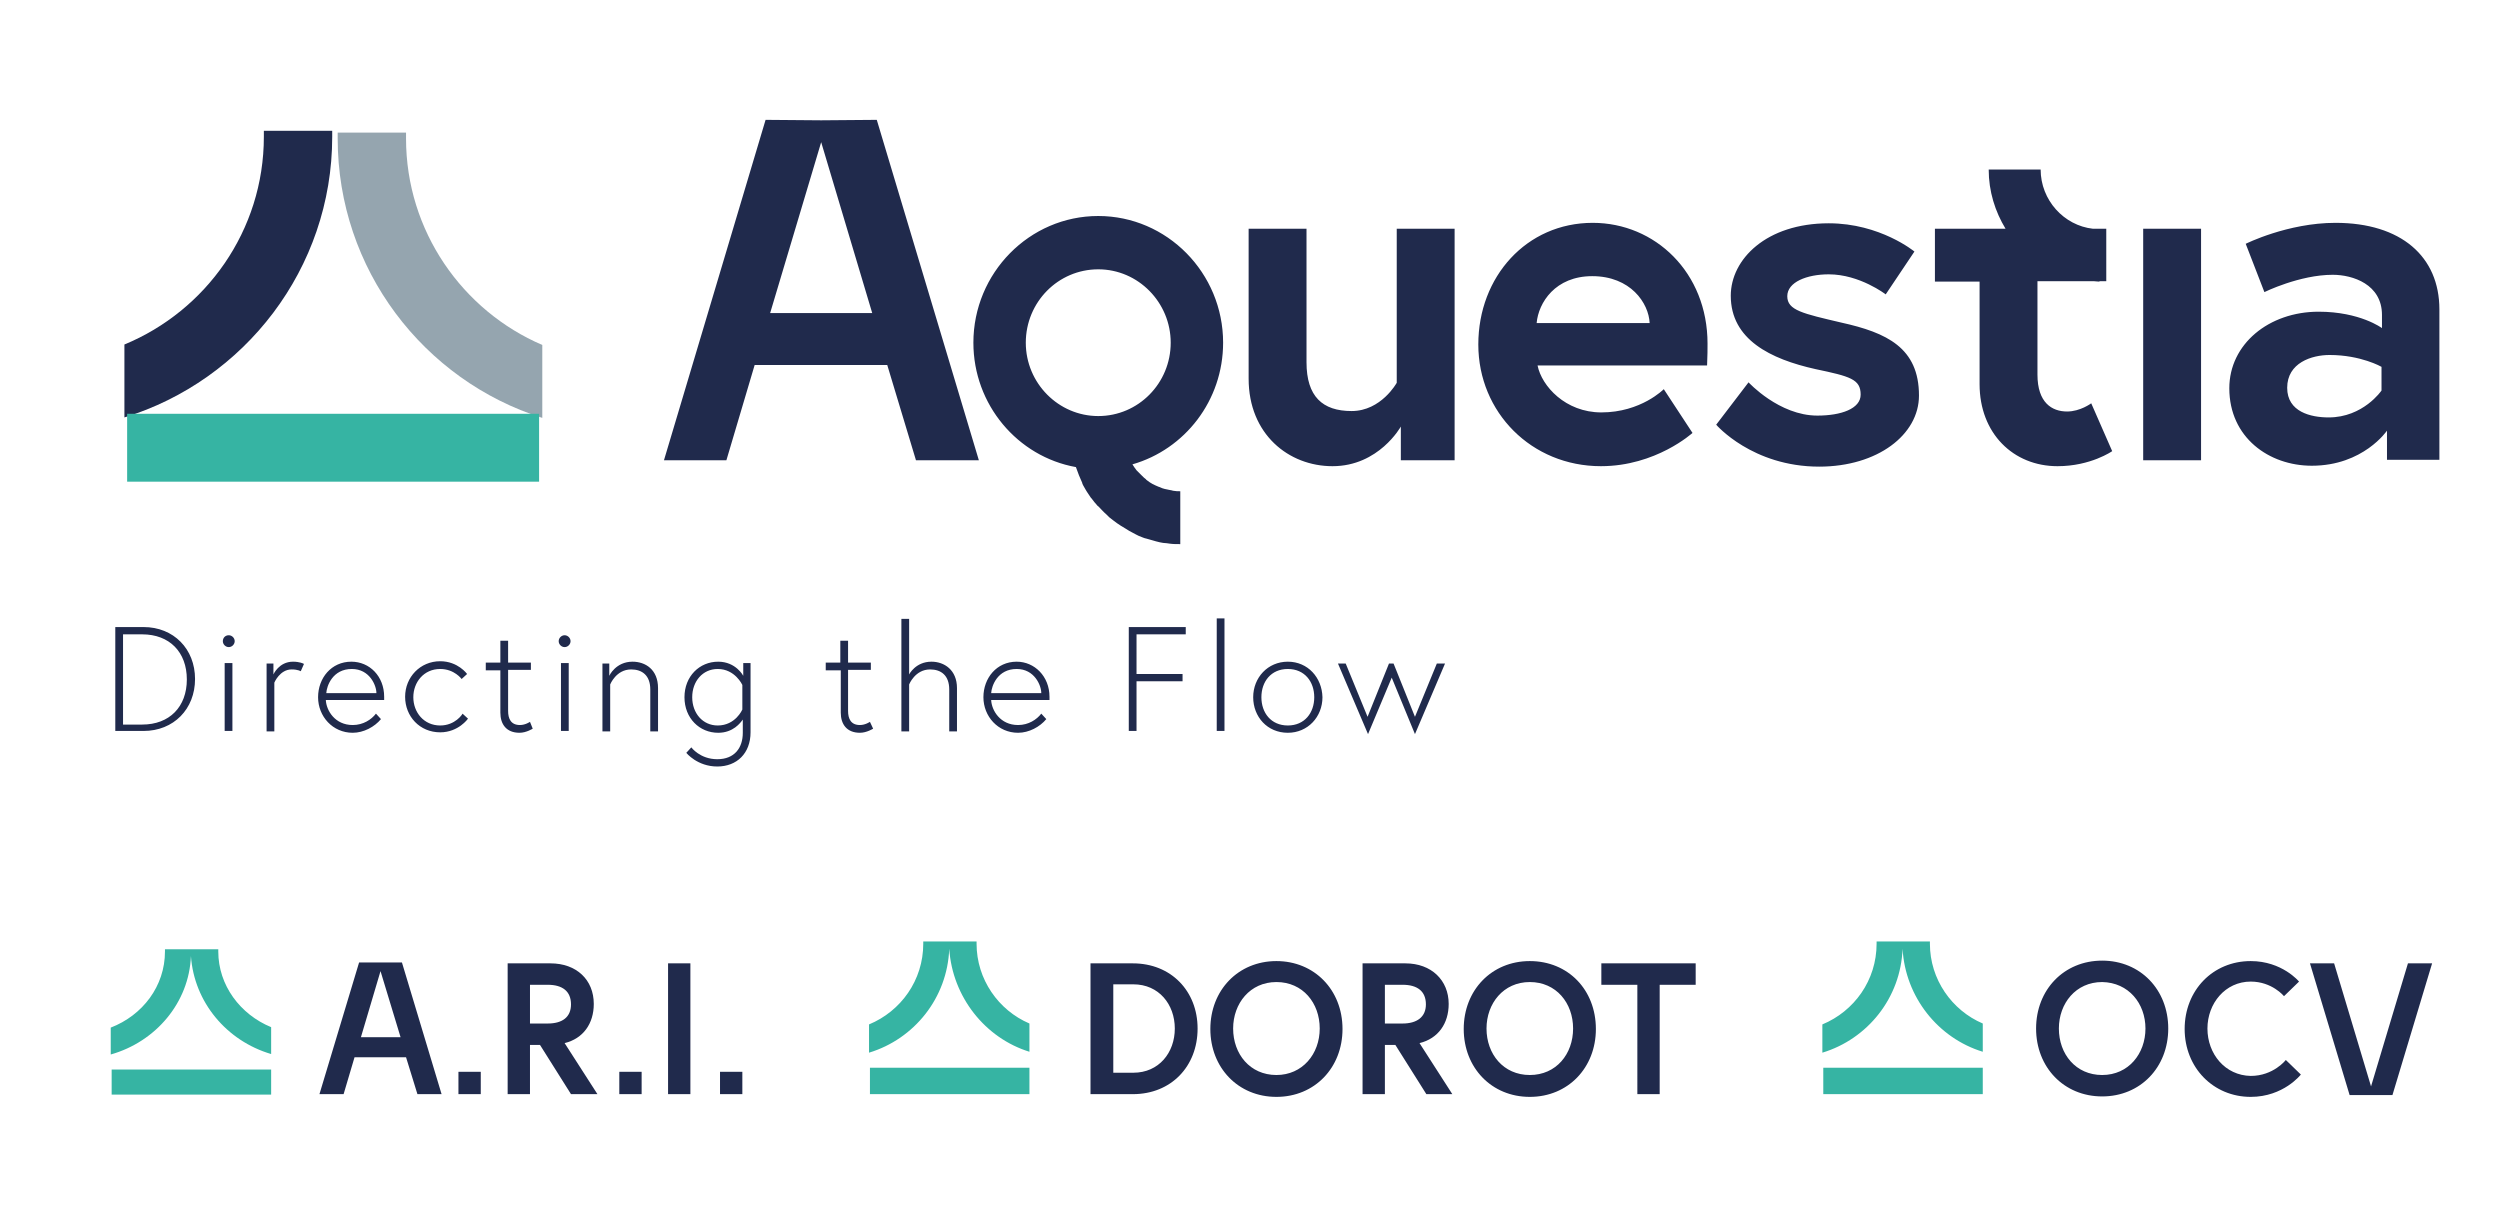 <?xml version="1.0" encoding="utf-8"?>
<!-- Generator: Adobe Illustrator 28.0.0, SVG Export Plug-In . SVG Version: 6.00 Build 0)  -->
<svg version="1.1" id="Capa_1" xmlns="http://www.w3.org/2000/svg" xmlns:xlink="http://www.w3.org/1999/xlink" x="0px" y="0px"
	 viewBox="0 0 548.6 267.4" style="enable-background:new 0 0 548.6 267.4;" xml:space="preserve">
<style type="text/css">
	.st0{fill:#202A4C;}
	.st1{fill:#95A5AF;}
	.st2{fill:#36B4A3;}
</style>
<path class="st0" d="M191.4,68.7H169l11.2-37.5L191.4,68.7z M214.8,101l-22.4-74.7l-12.2,0.1l-12.2-0.1L145.7,101h13.7l6.2-20.9
	h29.1L201,101H214.8z M256.9,75.2c0,8.9-7.1,16.1-15.9,16.1c-8.7,0-15.9-7.2-15.9-16.1c0-8.9,7.1-16.1,15.9-16.1
	C249.8,59.1,256.9,66.4,256.9,75.2 M268.4,75.2c0-15.3-12.3-27.8-27.4-27.8c-15.1,0-27.4,12.5-27.4,27.8c0,13.6,9.7,25,22.5,27.3
	c0,0,0,0,0,0c0.4,1.2,0.9,2.4,1.4,3.5c0,0,0,0,0,0.1c0.2,0.5,0.5,0.9,0.7,1.3c0.1,0.2,0.2,0.3,0.3,0.5c0.3,0.4,0.5,0.8,0.8,1.2
	c0.1,0.2,0.3,0.3,0.4,0.5c0.3,0.4,0.6,0.8,0.9,1.1c0.1,0.1,0.2,0.3,0.4,0.4c0.6,0.6,1.2,1.3,1.8,1.8c0.2,0.2,0.4,0.4,0.6,0.6
	c0.3,0.2,0.6,0.5,0.9,0.7c0.3,0.2,0.5,0.4,0.8,0.6c0.3,0.2,0.6,0.4,0.9,0.6c0.3,0.2,0.7,0.4,1,0.6c0.3,0.2,0.5,0.3,0.8,0.5
	c0.5,0.3,1,0.5,1.5,0.8c0.2,0.1,0.4,0.2,0.6,0.3c0.6,0.2,1.1,0.5,1.7,0.6c0.2,0.1,0.5,0.1,0.7,0.2c0.5,0.1,0.9,0.3,1.4,0.4
	c0.3,0.1,0.5,0.1,0.8,0.2c0.5,0.1,1,0.2,1.5,0.2c0.2,0,0.5,0.1,0.7,0.1c0.7,0.1,1.5,0.1,2.3,0.1v-11.6c-0.5,0-1,0-1.5-0.1
	c-0.2,0-0.3-0.1-0.4-0.1c-0.4-0.1-0.7-0.1-1-0.2c-0.2,0-0.3-0.1-0.5-0.1c-0.4-0.1-0.7-0.2-1.1-0.4c-0.1,0-0.2-0.1-0.3-0.1
	c-0.5-0.2-0.9-0.4-1.3-0.6c0,0,0,0,0,0c-0.4-0.2-0.8-0.5-1.2-0.8c-0.1-0.1-0.2-0.1-0.2-0.2c-0.3-0.2-0.6-0.5-0.9-0.8
	c-0.1-0.1-0.1-0.1-0.2-0.2c-0.3-0.3-0.7-0.7-1-1c0,0,0,0,0,0c-0.3-0.4-0.6-0.8-0.9-1.3C260,98.6,268.4,87.9,268.4,75.2 M307.4,101
	h11.8V50.2h-12.7V84c0,0-3.4,6.2-9.9,6.2c-6.4,0-9.9-3.2-9.9-10.7V50.2h-12.7v32.9c0,12.2,8.8,19.2,18.4,19.2c10.2,0,15-8.7,15-8.7
	V101z M362,70.9h-24.8c0.4-4.5,4.1-10.3,12.2-10.3C357.8,60.6,361.8,66.5,362,70.9 M374.6,80.2c0.1-1.9,0.1-3.9,0.1-4.8
	c0-15.6-11.5-26.5-25.2-26.5c-14.5,0-25.1,11.8-25.1,26.7c0,14.9,11.7,26.7,26.9,26.7c12.1,0,20.1-7.3,20.1-7.3l-6.3-9.6
	c0,0-5,5.1-13.7,5.1c-7.9,0-13.1-5.8-14-10.3H374.6z M392.2,65c0-3.1,4.3-4.8,9.1-4.8c6.8,0,12.5,4.4,12.5,4.4l6.3-9.4
	c0,0-7.5-6.2-18.8-6.2c-13.7,0-21.5,7.9-21.5,15.9c0,9.6,8.7,13.9,18.6,16.1c7.6,1.6,9.9,2.2,9.9,5.6c0,3.1-4.3,4.6-9.5,4.6
	c-8.4,0-15.1-7.3-15.1-7.3l-7.1,9.3c0,0,7.9,9.2,22.6,9.2c12.8,0,21.9-7,21.9-15.6c0-10.5-7.1-13.8-17-16
	C395.6,68.8,392.2,68.1,392.2,65 M447.1,82.2V61.7h12.3c0.4,0,0.8,0.1,1.3,0.1v-0.1h1.5V50.2h-2.9c-6.4-0.7-11.5-6.3-11.5-13h-11.4
	c0,4.8,1.4,9.2,3.7,13h-5.7h-9.8v11.6h9.8v22.5c0,10.8,7.4,18,17.1,18c7.3,0,12-3.3,12-3.3l-4.6-10.5c0,0-2.4,1.8-5.3,1.8
	C450.3,90.3,447.1,88.4,447.1,82.2 M470.3,101H483V50.2h-12.7V101z M522.6,85.7c0,0-4,5.9-11.6,5.9c-3.9,0-9.1-1.2-9.1-6.5
	c0-5.5,5.4-7.2,9.3-7.2c6.9,0,11.4,2.6,11.4,2.6V85.7z M535.3,101V67.9c0-11.6-8.4-19-22.8-19c-10.5,0-19.7,4.6-19.7,4.6l4.1,10.6
	c0,0,7.7-3.8,15-3.8c4.4,0,10.8,2.1,10.8,8.8V72c0,0-4.8-3.6-13.9-3.6c-10.9,0-19.6,7.1-19.6,16.8c0,10.8,8.7,17,18.1,17
	c11.3,0,16.5-7.7,16.5-7.7v6.4H535.3z"/>
<path class="st1" d="M89.1,29.1h-15c0,0.5,0,0.9,0,1.3c0,28.7,18.9,53.1,44.9,61.3v-16c-17.5-7.5-29.9-25-29.9-45.3
	C89.1,30,89.1,29.5,89.1,29.1"/>
<path class="st0" d="M72.9,30c0-0.5,0-0.9,0-1.3h-15c0,0.4,0,0.9,0,1.3c0,20.6-12.7,38.2-30.6,45.6v16C53.6,83.5,72.9,59,72.9,30"/>
<rect x="27.9" y="90.8" class="st2" width="90.4" height="14.9"/>
<path class="st2" d="M225.9,230.8v-6.2c-6.8-2.9-11.6-9.7-11.6-17.5c0-0.2,0-0.4,0-0.5h-5.8h-0.1h-5.8c0,0.2,0,0.3,0,0.5
	c0,8-4.9,14.8-11.9,17.7v6.2c9.9-3,17.2-12,17.6-22.8C209,218.8,216.2,227.8,225.9,230.8 M225.9,234.3h-35v5.8h35V234.3z"/>
<path class="st0" d="M359.3,240.1h4.9v-24h7.9v-4.7h-20.7v4.7h7.9V240.1z M335.7,235.9c-5.8,0-9.5-4.6-9.5-10.2
	c0-5.5,3.7-10.2,9.5-10.2s9.5,4.6,9.5,10.2C345.2,231.3,341.5,235.9,335.7,235.9 M335.7,210.9c-8.4,0-14.5,6.4-14.5,14.9
	c0,8.5,6.1,14.9,14.5,14.9c8.4,0,14.5-6.4,14.5-14.9C350.2,217.2,344.1,210.9,335.7,210.9 M307.8,224.6h-3.9v-8.5h3.9
	c3.2,0,5.1,1.4,5.1,4.3C312.9,223.2,310.9,224.6,307.8,224.6 M299,240.1h4.9v-10.8h2.3l6.8,10.8h5.7l-7.2-11.2
	c4.1-1,6.4-4.3,6.4-8.6c0-5.2-3.8-8.9-9.5-8.9H299V240.1z M280.1,235.9c-5.8,0-9.5-4.6-9.5-10.2c0-5.5,3.7-10.2,9.5-10.2
	s9.5,4.6,9.5,10.2C289.6,231.3,285.8,235.9,280.1,235.9 M280.1,210.9c-8.4,0-14.5,6.4-14.5,14.9c0,8.5,6.1,14.9,14.5,14.9
	c8.4,0,14.5-6.4,14.5-14.9C294.6,217.2,288.4,210.9,280.1,210.9 M248.7,235.4h-4.4v-19.4h4.4c5.6,0,9.1,4.4,9.1,9.7
	C257.8,231,254.3,235.4,248.7,235.4 M248.6,211.4h-9.3v28.7h9.3c8.4,0,14.2-6.1,14.2-14.4C262.8,217.5,257,211.4,248.6,211.4"/>
<path class="st2" d="M59.5,231.3v-5.9c-6.8-2.8-11.6-9.2-11.6-16.6c0-0.2,0-0.3,0-0.5h-5.8h-0.1h-5.8c0,0.2,0,0.3,0,0.5
	c0,7.6-4.9,14-11.9,16.7v5.9c9.9-2.8,17.2-11.4,17.6-21.6C42.6,219.9,49.7,228.4,59.5,231.3 M59.5,234.7h-35v5.5h35V234.7z"/>
<path class="st0" d="M87.9,227.6h-8.7l4.3-14.5L87.9,227.6z M91.6,240.1h5.3l-8.7-28.9l-4.7,0l-4.7,0l-8.7,28.9h5.3l2.4-8.1h11.3
	L91.6,240.1z M100.6,240.1h4.9v-4.9h-4.9V240.1z M120.2,224.6h-3.9v-8.5h3.9c3.2,0,5.1,1.4,5.1,4.3
	C125.3,223.2,123.4,224.6,120.2,224.6 M131.1,240.1l-7.2-11.2c4.1-1,6.4-4.3,6.4-8.6c0-5.3-3.8-8.9-9.5-8.9h-9.4v28.7h4.9v-10.8h2.2
	l6.8,10.8H131.1z M135.9,240.1h4.9v-4.9h-4.9V240.1z M146.6,240.1h4.9v-28.7h-4.9V240.1z M162.9,235.2H158v4.9h4.9V235.2z"/>
<path class="st2" d="M435.1,230.8v-6.2c-6.8-2.9-11.6-9.7-11.6-17.5c0-0.2,0-0.4,0-0.5h-5.8h-0.1h-5.8c0,0.2,0,0.3,0,0.5
	c0,8-4.9,14.8-11.9,17.7v6.2c9.9-3,17.2-12,17.6-22.8C418.1,218.8,425.3,227.8,435.1,230.8 M435.1,234.3h-35v5.8h35V234.3z"/>
<path class="st0" d="M470.8,225.7c0,5.5-3.7,10.2-9.5,10.2c-5.8,0-9.5-4.6-9.5-10.2c0-5.5,3.7-10.2,9.5-10.2
	C467.1,215.6,470.8,220.2,470.8,225.7 M475.8,225.7c0-8.5-6.1-14.9-14.5-14.9c-8.4,0-14.5,6.4-14.5,14.9c0,8.5,6.1,14.9,14.5,14.9
	C469.7,240.6,475.8,234.2,475.8,225.7 M484.4,225.7c0-5.5,3.9-10.3,9.5-10.3c4.7,0,7.3,3.2,7.3,3.2l3.3-3.2c0,0-3.7-4.5-10.6-4.5
	c-8.3,0-14.5,6.4-14.5,14.9c0,8.5,6.3,14.9,14.5,14.9c7.2,0,11-4.9,11-4.9l-3.3-3.2c0,0-2.7,3.5-7.7,3.5
	C488.3,236,484.4,231.3,484.4,225.7 M533.7,211.4h-5.3l-8.1,27l-8.1-27h-5.3l8.7,28.9l4.7,0l4.7,0L533.7,211.4z"/>
<path class="st0" d="M293.6,145.6l6.6,15.5l5.2-12.4l5.1,12.4l6.6-15.5h-1.8l-4.8,11.7l-4.7-11.7h-1l-4.7,11.7l-4.8-11.7H293.6z
	 M282.6,159.2c-3.7,0-5.8-2.8-5.8-6.2c0-3.4,2.1-6.2,5.8-6.2c3.7,0,5.8,2.8,5.8,6.2C288.4,156.4,286.3,159.2,282.6,159.2
	 M282.6,145.2c-4.4,0-7.6,3.5-7.6,7.8c0,4.3,3.1,7.8,7.6,7.8c4.4,0,7.6-3.5,7.6-7.8C290.1,148.7,287,145.2,282.6,145.2 M267,160.4
	h1.7v-24.7H267L267,160.4z M249.4,139.2h10.8v-1.6h-12.5v22.8h1.7v-10.9h10.1v-1.6h-10.1V139.2z M217.5,152.1
	c0.1-1.6,1.4-5.3,5.6-5.3c3.9,0,5.4,3.6,5.4,5.3H217.5z M223.1,145.2c-4.4,0-7.3,3.6-7.3,7.8c0,4.2,3.2,7.8,7.6,7.8
	c2.4,0,4.8-1.3,6.2-3l-1.1-1.2c-1,1.3-2.8,2.5-5.1,2.5c-3.9,0-5.8-3.2-5.9-5.5h12.8c0-0.4,0-0.4,0-0.7
	C230.3,148.4,227,145.2,223.1,145.2 M199.5,148v-12.2h-1.7v24.7h1.7v-10.3c0,0,1.3-3.3,4.6-3.3c2.4,0,4.2,1.3,4.2,4.4v9.2h1.7v-9.5
	c0-4-2.8-5.8-5.6-5.8C200.9,145.2,199.5,148,199.5,148 M181.3,147.1h3.2v9.3c0,2.5,1.3,4.4,4.2,4.4c1.5,0,2.9-0.9,2.9-0.9l-0.7-1.5
	c0,0-1,0.7-2.2,0.7c-2,0-2.6-1.4-2.6-3.1v-9h5v-1.6h-5v-4.8h-1.7v4.8h-3.2V147.1z M162.9,155.7c0,0-1.5,3.5-5.4,3.5
	c-3.3,0-5.6-2.7-5.6-6.2c0-3.5,2.3-6.2,5.6-6.2c3.8,0,5.4,3.5,5.4,3.5V155.7z M163.1,145.6v2.7c0,0-1.6-3.1-5.5-3.1
	c-4.1,0-7.4,3.2-7.4,7.8s3.3,7.8,7.4,7.8c3.3,0,4.9-2.2,5.4-2.9v2.9c0,3.3-1.8,5.8-5.6,5.8c-3.8,0-5.7-2.6-5.7-2.6l-1.1,1.2
	c0,0,2.4,3,6.8,3c4.3,0,7.3-2.9,7.3-7.5v-15.2H163.1z M138.8,145.2c-3.7,0-5.1,3.1-5.1,3.1v-2.7h-1.5v14.9h1.7v-10.3
	c0,0,1.3-3.3,4.6-3.3c2.4,0,4.2,1.3,4.2,4.4v9.2h1.7v-9.5C144.4,146.9,141.6,145.2,138.8,145.2 M122.6,140.7c0,0.7,0.6,1.3,1.3,1.3
	c0.7,0,1.3-0.6,1.3-1.3c0-0.7-0.6-1.3-1.3-1.3C123.2,139.4,122.6,140,122.6,140.7 M123.1,160.4h1.7v-14.9h-1.7V160.4z M106.6,147.1
	h3.2v9.3c0,2.5,1.3,4.4,4.2,4.4c1.5,0,2.9-0.9,2.9-0.9l-0.6-1.5c0,0-1,0.7-2.2,0.7c-2,0-2.6-1.4-2.6-3.1v-9h5v-1.6h-5v-4.8h-1.7v4.8
	h-3.2V147.1z M96.6,159.2c-3.6,0-5.9-2.9-5.9-6.2c0-3.3,2.3-6.2,5.9-6.2c3.1,0,4.7,2.2,4.7,2.2l1.2-1.1c0,0-2-2.8-5.9-2.8
	c-4.4,0-7.7,3.5-7.7,7.8c0,4.3,3.2,7.8,7.7,7.8c4,0,6.1-3,6.1-3l-1.2-1.1C101.5,156.7,99.9,159.2,96.6,159.2 M71.6,152.1
	c0.1-1.6,1.4-5.3,5.6-5.3c3.9,0,5.4,3.6,5.4,5.3H71.6z M77.1,145.2c-4.4,0-7.3,3.6-7.3,7.8c0,4.2,3.2,7.8,7.6,7.8
	c2.4,0,4.8-1.3,6.2-3l-1.1-1.2c-1,1.3-2.8,2.5-5.1,2.5c-3.9,0-5.8-3.2-5.9-5.5h12.8c0-0.4,0-0.4,0-0.7
	C84.3,148.4,81.1,145.2,77.1,145.2 M64.3,145.2c-3.1,0-4.3,2.8-4.3,2.8v-2.4h-1.5v14.9h1.7v-10.7c0,0,1.2-2.9,3.8-2.9
	c1.4,0,2,0.4,2,0.4l0.7-1.6C66.6,145.6,65.7,145.2,64.3,145.2 M48.9,140.7c0,0.7,0.6,1.3,1.3,1.3c0.7,0,1.3-0.6,1.3-1.3
	c0-0.7-0.6-1.3-1.3-1.3C49.4,139.4,48.9,140,48.9,140.7 M49.3,160.4H51v-14.9h-1.7V160.4z M27,158.9v-19.7h4.2c6,0,9.8,3.9,9.8,9.9
	s-3.8,9.9-9.8,9.9H27z M25.3,137.6v22.8h6.2c6.6,0,11.3-4.8,11.3-11.4c0-6.6-4.7-11.4-11.3-11.4H25.3z"/>
</svg>
